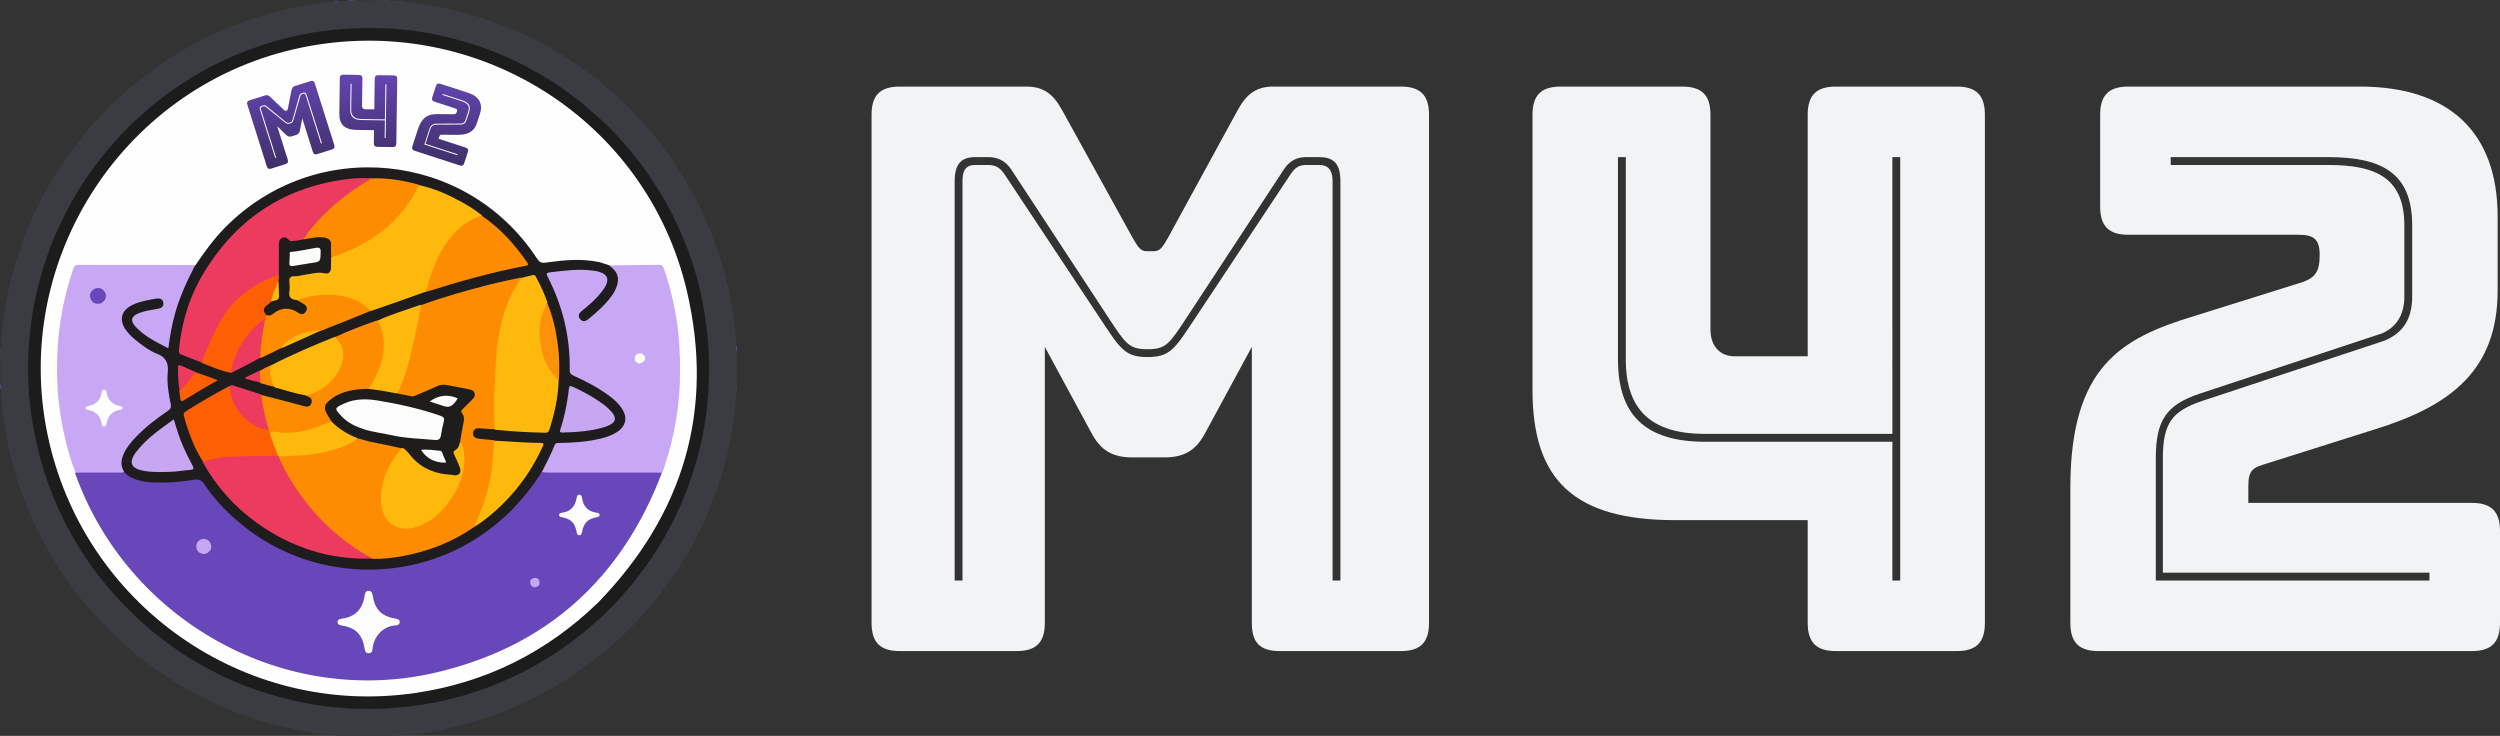 <?xml version="1.0" encoding="UTF-8" standalone="no"?>
<svg
   viewBox="0 0 635.322 187"
   version="1.1"
   id="svg2340"
   sodipodi:docname="logo-text-white.svg"
   width="635.322"
   height="187"
   inkscape:version="1.2.2 (732a01da63, 2022-12-09)"
   xmlns:inkscape="http://www.inkscape.org/namespaces/inkscape"
   xmlns:sodipodi="http://sodipodi.sourceforge.net/DTD/sodipodi-0.dtd"
   xmlns:xlink="http://www.w3.org/1999/xlink"
   xmlns="http://www.w3.org/2000/svg"
   xmlns:svg="http://www.w3.org/2000/svg">
  <rect x="0" y="0" width="635.322" height="187" fill="#333333" stroke="none"/>
  <defs
     id="defs2344">
    <clipPath
       clipPathUnits="userSpaceOnUse"
       id="clipPath863-2">
      <g
         id="g867-4"
         style="stroke-width:1">
        <rect
           style="opacity:1;vector-effect:non-scaling-stroke;fill:none;fill-opacity:1;fill-rule:evenodd;stroke:none;stroke-width:0.265;stroke-linecap:round;-inkscape-stroke:hairline;stop-color:#000000"
           id="rect865-8"
           width="210"
           height="210"
           x="0"
           y="43.5" />
      </g>
    </clipPath>
    <linearGradient
       inkscape:collect="always"
       xlink:href="#linearGradient2158"
       id="linearGradient2460"
       gradientUnits="userSpaceOnUse"
       x1="142.283"
       y1="47.937"
       x2="122.747"
       y2="96.536"
       gradientTransform="rotate(-25.412,166.441,150.342)" />
    <linearGradient
       inkscape:collect="always"
       id="linearGradient2158">
      <stop
         style="stop-color:#6747ba;stop-opacity:1;"
         offset="0"
         id="stop2154" />
      <stop
         style="stop-color:#19191a;stop-opacity:1;"
         offset="1"
         id="stop2156" />
    </linearGradient>
    <linearGradient
       inkscape:collect="always"
       xlink:href="#linearGradient2158"
       id="linearGradient2462"
       gradientUnits="userSpaceOnUse"
       x1="142.283"
       y1="47.937"
       x2="122.747"
       y2="96.536"
       gradientTransform="rotate(-21.494,174.674,170.776)" />
    <linearGradient
       inkscape:collect="always"
       xlink:href="#linearGradient2158"
       id="linearGradient2464"
       gradientUnits="userSpaceOnUse"
       x1="142.283"
       y1="47.937"
       x2="122.747"
       y2="96.536"
       gradientTransform="rotate(-16.746,189.166,192.554)" />
  </defs>
  <sodipodi:namedview
     id="namedview2342"
     pagecolor="#ffffff"
     bordercolor="#cccccc"
     borderopacity="1"
     inkscape:showpageshadow="0"
     inkscape:pageopacity="1"
     inkscape:pagecheckerboard="0"
     inkscape:deskcolor="#d1d1d1"
     showgrid="false"
     inkscape:zoom="0.89239145"
     inkscape:cx="366.43112"
     inkscape:cy="242.04625"
     inkscape:window-width="1920"
     inkscape:window-height="1017"
     inkscape:window-x="-8"
     inkscape:window-y="-8"
     inkscape:window-maximized="1"
     inkscape:current-layer="svg2340" />
  <g
     id="g1741"
     transform="matrix(0.927,0,0,0.927,170.518,98.091)"
     style="stroke-width:4.076">
    <g
       id="g640"
       transform="matrix(0.265,0,0,0.265,-183.883,-105.779)"
       style="stroke-width:4.076">
      <g
         id="g581"
         transform="translate(-419.932,-218.988)"
         style="stroke-width:4.076">
        <path
           fill="#3a3c42"
           opacity="1"
           stroke="none"
           d="m 420.383,612.929 c -0.175,-8.424 -0.249,-16.463 -0.213,-24.995 0.626,-3.389 0.16,-6.315 0.511,-9.595 1.848,-39.031 10.041,-76.433 23.497,-112.551 9.092,-24.403 20.716,-47.704 34.962,-69.68 11.202,-17.28 23.544,-33.562 37.09,-49.065 8.662,-9.913 17.914,-19.243 27.5,-28.118 12.143,-11.243 25.132,-21.587 38.778,-31.108 32.057,-22.367 66.527,-39.736 103.812,-51.463 19.651,-6.18 39.672,-10.75 60.124,-13.419 5.868,-0.766 11.672,-2.006 18.069,-2.062 2.339,-0.699 4.298,-0.206 6.57,-0.48 2.555,-0.215 4.758,-0.336 7.429,-0.516 3.669,-0.757 6.916,-0.172 10.529,-0.486 9.374,-0.188 18.355,-0.282 27.824,-0.318 2.1,0.821 3.824,0.226 5.816,0.606 2.551,0.225 4.765,0.315 7.445,0.515 2.374,0.55 4.317,0.163 6.573,0.486 34.052,3.116 66.674,10.745 98.337,22.724 13.917,5.265 27.534,11.121 40.776,17.894 20.55,10.511 39.71,23.153 58.155,36.996 17.956,13.475 33.923,29.135 49.135,45.447 17.609,18.883 32.837,39.736 45.937,62.068 14.147,24.117 25.814,49.369 34.433,75.969 6.643,20.502 11.591,41.423 14.591,62.799 1.421,10.126 3.039,20.216 3.061,30.935 0.726,2.696 0.186,4.995 0.51,7.619 0.182,11.043 0.251,21.723 0.217,32.895 -0.663,2.739 -0.179,5.031 -0.533,7.647 -2.225,46.309 -13.646,90.007 -32.118,131.968 -12.607,28.638 -28.914,55.099 -48.084,79.769 -10.07,12.96 -20.987,25.284 -32.821,36.635 -26.969,25.867 -56.611,48.082 -89.891,65.46 -32.114,16.77 -65.766,28.999 -101.191,36.166 -16.653,3.369 -33.553,5.285 -50.569,6.59 -14.631,1.122 -29.236,1.004 -43.778,0.619 -11.928,-0.316 -23.93,-1.768 -35.847,-3.564 -18.804,-2.833 -37.292,-6.77 -55.522,-12.162 -26.793,-7.925 -52.219,-18.938 -76.617,-32.511 -14.752,-8.208 -28.785,-17.464 -42.344,-27.469 -16.726,-12.343 -31.769,-26.556 -46.339,-41.352 -22.54,-22.889 -41.33,-48.53 -57.153,-76.395 -13.098,-23.066 -23.749,-47.23 -31.707,-72.551 -5.52,-17.565 -9.664,-35.445 -12.431,-53.664 -1.929,-12.702 -3.64,-25.408 -4.032,-38.722 -0.747,-3.34 -0.175,-6.274 -0.493,-9.562 z"
           id="path187"
           style="stroke-width:16.612" />
        <path
           fill="#6747ba"
           opacity="1"
           stroke="none"
           d="m 789.032,219.283 c -2.785,0.221 -5.973,0.428 -9.607,0.584 2.684,-1.761 5.995,-0.282 9.607,-0.584 z"
           id="path189"
           style="stroke-width:16.612" />
        <path
           fill="#6747ba"
           opacity="1"
           stroke="none"
           d="m 420.265,612.943 c 0.233,2.474 0.449,5.346 0.608,8.656 -1.915,-2.352 -0.257,-5.371 -0.608,-8.656 z"
           id="path191"
           style="stroke-width:16.612" />
        <path
           fill="#6747ba"
           opacity="1"
           stroke="none"
           d="m 420.486,578.204 c 0.241,2.712 0.152,5.664 -0.072,8.926 -0.176,-2.688 -0.217,-5.687 0.072,-8.926 z"
           id="path193"
           style="stroke-width:16.612" />
        <path
           fill="#6747ba"
           opacity="1"
           stroke="none"
           d="m 1181.767,583.109 c -0.932,-1.779 -0.519,-4.077 -0.638,-6.728 1.846,1.698 0.335,4.102 0.638,6.728 z"
           id="path195"
           style="stroke-width:16.612" />
        <path
           fill="#6747ba"
           opacity="1"
           stroke="none"
           d="m 1181.504,623.802 c -0.236,-2.078 -0.151,-4.382 0.09,-6.985 0.181,2.054 0.206,4.406 -0.09,6.985 z"
           id="path197"
           style="stroke-width:16.612" />
        <path
           fill="#6747ba"
           opacity="1"
           stroke="none"
           d="m 771.065,220.276 c -1.529,0.232 -3.427,0.441 -5.717,0.595 1.378,-1.715 3.441,-0.364 5.717,-0.595 z"
           id="path199"
           style="stroke-width:16.612" />
        <path
           fill="#6747ba"
           opacity="1"
           stroke="none"
           d="m 836.822,220.499 c -1.735,0.227 -3.686,0.139 -5.933,-0.071 1.708,-0.163 3.713,-0.203 5.933,0.071 z"
           id="path201"
           style="stroke-width:16.612" />
        <path
           fill="#6747ba"
           opacity="1"
           stroke="none"
           d="m 822.808,219.505 c -1.506,0.236 -3.223,0.164 -5.197,-0.14 1.491,-0.211 3.239,-0.19 5.197,0.14 z"
           id="path203"
           style="stroke-width:16.612" />
        <path
           fill="#1c1c1d"
           opacity="1"
           stroke="none"
           d="m 1055.182,355.851 c 7.855,9.046 15.811,17.526 22.944,26.737 17.079,22.055 31.749,45.518 43.304,70.971 9.25,20.375 16.7,41.325 21.873,63.068 4.421,18.581 7.432,37.365 8.9,56.471 1.216,15.828 1.333,31.66 0.536,47.398 -1.353,26.742 -6.051,53.044 -13.651,78.805 -12.531,42.471 -32.35,81.19 -59.424,116.178 -25.896,33.466 -56.926,61.234 -92.821,83.704 -30.886,19.334 -64.004,33.315 -99.213,42.301 -19.952,5.092 -40.259,8.18 -60.863,9.723 -14.663,1.098 -29.316,1.23 -43.9,0.569 -25.918,-1.175 -51.449,-5.445 -76.48,-12.504 -21.525,-6.07 -42.426,-13.814 -62.368,-23.896 -26.362,-13.328 -50.897,-29.448 -73.197,-48.958 -32.746,-28.649 -59.719,-61.798 -80.286,-100.219 -19.111,-35.702 -31.377,-73.54 -37.717,-113.497 -3.747,-23.619 -4.848,-47.365 -3.586,-71.088 2.206,-41.462 11.401,-81.462 27.776,-119.773 12.774,-29.885 29.232,-57.544 49.688,-82.704 27.296,-33.573 59.49,-61.585 96.958,-83.477 34.099,-19.924 70.6,-33.449 109.195,-41.254 14.115,-2.854 28.446,-4.585 42.892,-5.631 14.829,-1.074 29.655,-1.253 44.401,-0.538 27.429,1.33 54.393,6.166 80.776,13.921 20.646,6.068 40.614,13.93 59.742,23.772 25.382,13.059 49.06,28.694 70.504,47.636 8.103,7.158 16.276,14.227 24.017,22.287 z"
           id="path205"
           style="stroke-width:16.612" />
        <path
           fill="#fefefe"
           opacity="1"
           stroke="none"
           d="M 1038.312,842.313 C 985.059,893.788 922.126,925.083 849.207,935.74 671.965,961.642 505.015,843.965 468.772,667.857 431.141,485 550.041,304.769 732.669,267.838 c 179.653,-36.329 355.95,74.08 397.607,252.116 28.817,123.159 -3.444,231.166 -91.964,322.359 z"
           id="path207"
           style="stroke-width:16.612" />
        <path
           fill="#6747ba"
           opacity="1"
           stroke="none"
           d="M 1104.508,707.768 C 1062.9,817.333 985.455,887.436 871.618,914.354 714.084,951.604 551.549,861.321 497.327,708.206 c 1.288,-1.839 3.088,-2.138 4.922,-2.138 14.517,-0.002 29.036,-0.325 43.988,0.189 2.252,-0.226 3.67,0.654 4.991,1.701 7.847,6.22 17.147,7.922 26.749,8.307 13.678,0.548 27.331,-0.073 40.822,-2.505 6.13,-1.105 10.289,0.659 14.043,5.836 35.412,48.836 83.105,77.963 142.928,85.232 59.918,7.28 113.464,-9.072 159.808,-48.146 15.418,-13 28.216,-28.255 39.319,-45.014 1.436,-2.168 2.471,-4.845 5.976,-5.372 2.253,-0.276 4.076,-0.31 5.906,-0.31 36.396,0.012 72.793,-0.004 109.189,0.025 2.792,0.002 5.694,-0.407 8.54,1.757 z"
           id="path209"
           style="stroke-width:16.612" />
        <path
           fill="#1e1c1d"
           opacity="1"
           stroke="none"
           d="m 980.268,706.903 c -17.687,27.918 -39.776,51.051 -67.466,68.776 -77.38,49.534 -180.028,41.695 -248.763,-18.992 -12.547,-11.078 -23.943,-23.193 -33.154,-37.15 -2.95,-4.471 -6.146,-5.147 -10.778,-4.349 -13.982,2.409 -28.084,3.313 -42.266,2.752 -6.009,-0.238 -11.94,-1.123 -17.631,-3.108 -4.428,-1.544 -8.637,-3.555 -11.824,-7.675 -5.416,-2.943 -5.19,-7.724 -4.422,-12.339 1.48,-8.896 6.674,-15.833 12.639,-22.257 10.13,-10.909 21.375,-20.532 33.791,-28.729 3.386,-2.235 4.537,-4.739 3.827,-8.752 -2.148,-12.151 -3.375,-24.414 -2.836,-36.772 0.19,-4.353 -1.343,-7.085 -5.292,-9.131 -10.509,-5.444 -20.631,-11.537 -29.673,-19.285 -4.502,-3.857 -8.169,-8.333 -10.571,-13.737 -3.352,-7.542 -1.328,-15.786 5.407,-20.468 9.613,-6.682 20.908,-8.364 32.175,-9.668 3.296,-0.381 5.597,1.971 6.47,5.2 0.859,3.178 -0.636,5.508 -3.229,7.187 -2.296,1.487 -4.979,1.799 -7.602,2.276 -5.239,0.952 -10.573,1.622 -15.421,4.002 -5.399,2.651 -6.174,6.214 -2.232,10.714 7.74,8.836 17.861,14.332 28.16,19.478 3.587,1.793 3.327,-1.54 3.565,-3.423 1.446,-11.441 4.253,-22.568 7.441,-33.62 4.133,-14.334 10.76,-27.582 17.599,-40.742 0.789,-1.519 1.913,-2.707 3.674,-3.827 9.327,-13.832 18.883,-26.991 30.357,-38.696 93.203,-95.084 250.132,-79.74 322.988,31.721 2.43,3.718 4.531,4.849 9.089,4.209 18.152,-2.547 36.404,-4.439 54.643,-0.62 3.391,0.71 6.644,2.076 10.314,3.197 9.886,3.245 13.736,12.296 10.046,22.61 -3.245,9.068 -9.591,15.941 -16.182,22.534 -3.985,3.986 -8.152,7.858 -12.733,11.219 -4.994,3.664 -9.228,3.76 -11.907,0.199 -2.547,-3.386 -1.627,-7.524 2.904,-11.216 7.25,-5.907 14.197,-12.091 19.87,-19.581 1.511,-1.995 2.938,-4.049 3.838,-6.408 1.825,-4.785 0.712,-7.647 -4.003,-9.634 -5.128,-2.161 -10.577,-2.876 -16.101,-3.089 -10.859,-0.419 -21.605,0.905 -32.347,2.175 -4.765,0.563 -5.066,1.21 -2.936,5.791 9.319,20.048 16.24,40.812 19.288,62.795 1.284,9.26 2.122,18.537 1.654,27.872 -0.225,4.477 1.556,6.791 5.641,8.714 15.526,7.311 30.934,14.919 43.143,27.483 1.98,2.037 3.805,4.187 5.289,6.619 6.291,10.304 3.904,20.267 -6.492,26.465 -5.914,3.526 -12.367,5.771 -19.094,7.169 -12.256,2.548 -24.636,4.172 -37.171,3.832 -4.534,-0.123 -7.125,1.617 -8.7,5.75 -2.436,6.391 -5.635,12.431 -9.156,18.294 -0.936,1.559 -1.668,3.293 -3.832,4.236 z"
           id="path211"
           style="stroke-width:16.612" />
        <path
           fill="#c8a7f4"
           opacity="1"
           stroke="none"
           d="m 980.232,707.206 c 4.413,-9.176 9.498,-17.98 13.054,-27.51 1.036,-2.776 3.009,-2.573 5.183,-2.608 15.011,-0.243 29.944,-1.2 44.547,-5.049 5.336,-1.406 10.488,-3.289 15.116,-6.355 9.176,-6.078 10.97,-14.841 4.958,-24.139 -3.491,-5.399 -8.245,-9.572 -13.349,-13.361 -11.422,-8.479 -23.998,-14.955 -36.896,-20.799 -2.857,-1.295 -3.858,-2.754 -3.806,-5.91 0.565,-33.955 -7.258,-65.983 -22.709,-96.156 -1.696,-3.312 -1.427,-4.317 2.436,-4.77 15.059,-1.768 30.084,-3.853 45.277,-1.627 15.11,2.213 17.855,8.876 8.609,21.098 -5.873,7.763 -13.137,14.144 -20.706,20.176 -3.132,2.496 -4.94,5.372 -2.047,8.869 2.747,3.321 5.854,2.05 8.74,-0.32 7.865,-6.458 15.499,-13.151 21.855,-21.162 2.595,-3.271 4.885,-6.741 6.5,-10.611 4.15,-9.944 1.98,-17.131 -7.193,-23.545 17.271,-0.374 34.74,-0.431 52.209,-0.555 2.395,-0.017 3.498,1.053 4.275,3.259 6.365,18.08 10.736,36.649 13.656,55.561 2.591,16.781 3.231,33.682 3.278,50.661 0.097,34.562 -5.602,68.095 -16.689,100.77 -0.481,1.417 -0.934,2.843 -1.535,4.627 -2.289,0.239 -4.442,0.012 -6.596,0.011 -37.285,-0.022 -74.571,-0.011 -111.856,-0.029 -1.986,-9.7e-4 -3.972,-0.196 -6.31,-0.525 z"
           id="path213"
           style="stroke-width:16.612" />
        <path
           fill="#c8a8f4"
           opacity="1"
           stroke="none"
           d="m 621.683,492.981 c -8.469,16.42 -16.316,33.248 -21.217,51.344 -3.051,11.262 -5.091,22.706 -6.621,34.853 -12.127,-6.257 -24.103,-12.072 -33.438,-21.859 -6.471,-6.784 -5.165,-11.519 3.643,-14.797 6.122,-2.279 12.575,-3.154 18.965,-4.226 3.638,-0.611 6.194,-2.305 5.638,-6.148 -0.602,-4.157 -3.698,-4.993 -7.539,-4.327 -8.201,1.423 -16.443,2.703 -24.045,6.315 -12.301,5.844 -14.742,15.957 -6.561,26.888 3.525,4.709 7.936,8.513 12.597,12.044 5.718,4.332 11.526,8.863 18.158,11.341 9.687,3.62 13.002,9.408 11.986,19.752 -1.071,10.905 0.889,21.945 3.05,32.718 0.752,3.751 -0.492,5.298 -3.225,7.163 -12.123,8.272 -23.73,17.202 -33.814,27.952 -4.69,4.999 -8.957,10.318 -11.738,16.655 -2.594,5.912 -3.367,11.832 0.46,17.991 -1.527,1.526 -3.42,1.08 -5.214,1.085 -14.826,0.043 -29.653,0.038 -45.002,0.061 -8.747,-22.754 -13.896,-46.202 -16.929,-70.217 -2.39,-18.922 -2.558,-37.896 -1.618,-56.81 1.433,-28.839 7.152,-56.988 16.427,-84.39 1.051,-3.105 2.889,-3.513 5.625,-3.509 39.978,0.059 79.956,0.06 120.413,0.121 z"
           id="path215"
           style="stroke-width:16.612" />
        <path
           fill="#fcfcfc"
           opacity="1"
           stroke="none"
           d="m 809.711,876.867 c -2.815,4.281 -4.284,8.657 -4.613,13.39 -0.174,2.508 -1.318,4.283 -3.854,4.37 -2.833,0.097 -3.872,-1.831 -4.279,-4.49 -2.281,-14.91 -9.268,-21.947 -23.987,-24.272 -2.155,-0.34 -4.056,-0.986 -4.06,-3.498 -0.003,-2.507 1.815,-3.129 4.037,-3.444 14.398,-2.042 21.749,-9.49 24.014,-24.327 0.4,-2.622 1.349,-4.58 4.26,-4.494 2.631,0.077 3.481,1.938 3.884,4.344 2.579,15.375 9.099,21.909 24.407,24.496 2.045,0.346 3.64,1.084 3.663,3.292 0.029,2.835 -2.073,3.498 -4.415,3.629 -8.056,0.452 -14.145,4.349 -19.057,11.004 z"
           id="path217"
           style="stroke-width:16.612" />
        <path
           fill="#fcfcfc"
           opacity="1"
           stroke="none"
           d="m 1016.165,734.292 c 0.291,-2.135 0.813,-3.818 2.975,-3.697 2.117,0.119 2.429,1.879 2.699,3.597 1.343,8.554 6.088,13.776 14.842,15.011 1.523,0.215 3.237,0.402 3.269,2.339 0.033,1.945 -1.636,2.098 -3.178,2.399 -9.06,1.767 -13.095,5.815 -14.911,14.952 -0.376,1.889 -0.7,3.885 -3.104,3.715 -2.032,-0.144 -2.276,-2.021 -2.612,-3.717 -1.809,-9.119 -5.84,-13.166 -14.911,-14.947 -1.548,-0.304 -3.219,-0.487 -3.177,-2.409 0.042,-1.908 1.757,-2.126 3.287,-2.335 8.534,-1.167 13.237,-6.244 14.822,-14.908 z"
           id="path219"
           style="stroke-width:16.612" />
        <path
           fill="#c7a6f2"
           opacity="1"
           stroke="none"
           d="m 628.578,776.469 c 4.207,-0.454 7.268,0.832 8.87,4.475 1.202,2.733 1.104,5.555 -0.88,7.963 -2.049,2.485 -4.757,3.725 -7.951,2.794 -3.242,-0.945 -5.466,-2.995 -5.777,-6.649 -0.359,-4.215 1.458,-6.99 5.738,-8.582 z"
           id="path221"
           style="stroke-width:16.612" />
        <path
           fill="#c7a6f2"
           opacity="1"
           stroke="none"
           d="m 968.759,823.974 c -1.533,-4.1 -0.042,-6.583 3.673,-7.291 2.777,-0.529 4.818,1.177 5.363,3.942 0.561,2.846 -0.94,4.758 -3.646,5.601 -2.162,0.673 -3.826,-0.306 -5.39,-2.252 z"
           id="path223"
           style="stroke-width:16.612" />
        <path
           fill="#fe8c00"
           opacity="1"
           stroke="none"
           d="m 931.306,662.836 c -5.105,-0.074 -9.897,-0.399 -14.677,-0.846 -3.678,-0.344 -6.983,0.268 -7.486,4.525 -0.545,4.617 2.849,5.857 6.637,6.247 4.784,0.492 9.574,0.919 14.798,1.482 1.773,1.163 1.919,2.652 1.846,4.176 -1.293,26.807 -5.474,52.978 -16.97,77.56 -1.289,2.757 -2.919,5.213 -5.209,7.762 -0.2,0.369 -0.225,0.287 -0.183,0.277 -0.132,0.128 -0.306,0.266 -0.741,0.61 -22.147,15.167 -46.342,24.445 -72.289,29.342 -10.309,1.946 -20.707,3.203 -31.698,3.043 -12.84,-3.905 -22.564,-12.14 -32.509,-19.834 -27.474,-21.257 -48.157,-48.073 -63.478,-79.125 -1.128,-2.287 -3.057,-4.558 -1.129,-7.678 6.972,-1.683 13.776,-1.715 20.525,-2.108 21.298,-1.239 41.711,-5.541 60.695,-16.711 3.972,-0.465 7.178,1.141 10.547,1.875 9.378,2.043 18.84,3.642 28.248,5.519 2.42,0.483 4.939,0.776 7,3.053 0.79,3.076 -1.236,4.613 -2.614,6.417 -7.681,10.051 -13.582,20.987 -16.062,33.49 -1.534,7.733 -1.652,15.618 0.061,23.316 2.978,13.379 14.754,20.899 28.158,18.402 13.048,-2.43 23.301,-9.629 31.913,-19.262 13.625,-15.239 22.349,-32.566 21.658,-53.657 -0.161,-4.897 -1.29,-9.528 -3.327,-14.372 -0.955,-6.292 0.994,-11.883 2.038,-17.567 0.731,-3.981 1.338,-7.812 -0.507,-11.69 -1.322,-2.779 -0.104,-5.142 1.808,-7.248 2.793,-3.076 6.048,-5.723 8.603,-9.006 2.866,-3.682 2.229,-6.265 -2.268,-7.391 -8.211,-2.056 -16.543,-3.665 -24.967,-4.625 -3.38,-0.385 -6.581,0.647 -9.638,2.071 -4.972,2.316 -10.201,4.108 -15.035,6.659 -8.244,4.351 -16.048,2.447 -24.184,-1.11 -1.094,-1.974 -0.579,-3.585 0.102,-5.105 10.511,-23.441 14.584,-48.663 20.4,-73.407 1.057,-4.495 1.379,-9.249 4.355,-13.553 23.435,-8.608 47.117,-15.189 70.942,-21.251 10.459,-2.662 21.055,-4.788 31.998,-7.116 1.694,2.22 0.315,3.908 -0.771,5.503 -14.001,20.56 -19.319,43.972 -21.966,68.127 -2.717,24.793 -3.141,49.717 -3.093,74.645 0.005,2.792 0.415,5.687 -1.531,8.561 z"
           id="path225"
           style="stroke-width:16.612" />
        <path
           fill="#feb90c"
           opacity="1"
           stroke="none"
           d="m 852.745,410.255 c 16.116,3.361 30.709,9.968 44.819,17.741 7.119,3.922 13.966,8.29 20.611,13.537 -0.209,1.518 -1.22,2.132 -2.301,2.56 -22.669,8.976 -35.32,27.128 -44.626,48.442 -3.133,7.176 -5.358,14.649 -7.926,22.012 -0.71,2.035 -1.254,4.146 -3.072,6.028 -18.601,6.692 -36.942,13.123 -55.651,19.593 -2.956,0.735 -4.816,-0.674 -6.672,-2.122 -10.901,-8.505 -23.266,-12.14 -37.086,-12.431 -11.499,-0.242 -22.452,1.926 -33.825,4.856 -8.093,-0.814 -9.712,-2.486 -9.867,-9.903 -0.077,-3.661 -0.086,-7.324 0.07,-10.987 0.157,-3.675 1.817,-6.025 5.641,-6.361 10.912,-0.958 21.476,-4.898 32.637,-3.764 2.965,0.301 4.183,-1.546 4.46,-4.205 0.293,-2.811 -0.026,-5.668 0.727,-8.845 1.201,-2.851 3.635,-3.299 5.779,-4.091 19.345,-7.15 37.477,-16.346 53.104,-30.129 12.142,-10.71 21.711,-23.359 29.739,-37.293 0.906,-1.573 1.508,-3.365 3.437,-4.639 z"
           id="path227"
           style="stroke-width:16.612" />
        <path
           fill="#ec3b5e"
           opacity="1"
           stroke="none"
           d="m 628.048,593.736 c -7.097,-2.578 -13.83,-5.435 -20.659,-8.042 -2.977,-1.136 -2.76,-3.245 -2.524,-5.651 2.813,-28.622 11.229,-55.53 26.253,-80.012 34.638,-56.447 84.904,-88.773 150.917,-96.262 7.314,-0.83 14.625,-0.894 22.412,-0.752 0.52,2.912 -2.001,3.363 -3.715,4.375 -17.75,10.481 -33.868,23.044 -48.228,37.823 -6.734,6.93 -12.692,14.554 -19.187,22.207 -5.717,2.602 -11.079,3.247 -16.624,0.416 -4.312,-2.201 -6.423,-0.889 -6.717,4.201 -0.431,7.475 -0.094,14.969 -0.169,22.454 -0.023,2.326 0.096,4.662 -0.508,7.34 -1.478,3.534 -4.621,4.137 -7.33,5.258 -14.945,6.185 -28.5,14.495 -39.605,26.372 -10.147,10.851 -16.701,23.956 -22.815,37.329 -3.514,7.686 -6.123,15.833 -11.503,22.945 z"
           id="path229"
           style="stroke-width:16.612" />
        <path
           fill="#feb90c"
           opacity="1"
           stroke="none"
           d="m 931.359,663.319 c -0.361,-5.665 -0.163,-11.156 -0.377,-16.632 -0.584,-14.951 0.577,-29.871 1.223,-44.766 1.071,-24.69 4.154,-49.169 13.747,-72.332 3.385,-8.172 7.982,-15.625 13.057,-23.204 3.95,-1.2 7.86,-1.949 11.704,-2.951 2.645,-0.689 3.114,1.32 3.929,2.834 4.334,8.058 8.226,16.321 11.281,25.328 -0.479,2.632 -0.962,4.873 -1.737,7.089 -8.465,24.203 -5.249,46.779 9.704,67.634 1.359,1.895 2.815,3.706 3.716,6.315 -0.608,17.74 -4.338,34.525 -9.699,51.004 -0.768,2.361 -2.184,2.896 -4.468,2.851 -17.275,-0.34 -34.512,-1.285 -52.077,-3.17 z"
           id="path231"
           style="stroke-width:16.612" />
        <path
           fill="#ec3b5e"
           opacity="1"
           stroke="none"
           d="m 707.637,690.633 c 8.667,20.315 20.413,38.176 34.261,54.667 17.611,20.971 38.646,37.835 62.758,51.403 -43.812,1.464 -83.528,-11.364 -119.172,-36.878 -23.071,-16.514 -41.65,-37.228 -55.748,-62.314 0.269,-3.337 2.815,-3.677 4.962,-4.357 7.014,-2.222 14.296,-3.196 21.577,-3.603 16.421,-0.918 32.864,-0.846 49.751,0.103 0.733,0.311 1.013,0.466 1.611,0.98 z"
           id="path233"
           style="stroke-width:16.612" />
        <path
           fill="#fe8c00"
           opacity="1"
           stroke="none"
           d="m 766.717,567.392 c 13.803,-6.561 27.862,-11.661 42.253,-16.8 3.922,-0.232 4.686,2.604 5.68,4.996 5.634,13.558 4.781,27.263 0.406,40.878 -2.849,8.864 -6.603,17.359 -13.09,24.795 -4.883,2.012 -9.764,1.795 -14.503,2.418 -8.901,1.169 -17.135,3.953 -24.309,9.416 -6.017,4.581 -6.499,7.316 -3.238,14.08 1.206,2.501 3.395,4.582 3.22,7.982 -11.637,7.126 -24.132,10.703 -37.218,12.519 -8.787,1.219 -17.504,0.694 -26.618,-0.884 -1.274,-0.343 -1.909,-0.893 -2.581,-2.014 -4.397,-11.115 -6.13,-22.411 -7.749,-33.73 -0.165,-1.156 -0.074,-2.32 0.872,-3.655 14.202,3.473 28.099,7.236 41.997,11 0.639,0.173 1.274,0.365 1.913,0.539 3.508,0.959 6.932,0.993 8.131,-3.174 1.261,-4.381 -1.546,-6.361 -5.708,-7.449 0.513,-2.774 2.952,-2.798 4.886,-3.56 15.341,-6.036 26.649,-15.924 31.166,-32.388 1.978,-7.21 0.716,-13.772 -3.619,-19.808 -1.046,-1.456 -2.481,-2.765 -1.891,-5.161 z"
           id="path235"
           style="stroke-width:16.612" />
        <path
           fill="#fe8c00"
           opacity="1"
           stroke="none"
           d="m 733.261,466.771 c 12.314,-18.406 28.09,-33.48 45.697,-46.734 8.104,-6.1 16.642,-11.536 25.732,-16.69 16.381,-0.519 32.15,2.114 48.034,6.491 -3.691,10.585 -10.206,19.422 -17.104,27.956 -19.049,23.565 -44.244,37.786 -72.893,47.234 -3.518,-2.251 -2.448,-5.661 -2.528,-8.648 -0.24,-8.922 -1.915,-10.622 -10.887,-10.437 -3.496,0.072 -6.885,0.941 -10.33,1.394 -1.813,0.238 -3.624,0.482 -5.719,-0.566 z"
           id="path237"
           style="stroke-width:16.612" />
        <path
           fill="#fe5f04"
           opacity="1"
           stroke="none"
           d="m 697.527,663.694 c 0.481,0.769 0.643,1.354 0.996,2.176 1.605,0.748 2.125,2.029 2.49,3.259 2.082,7.024 6.28,13.377 6.428,21.26 -15.339,0.424 -30.454,0.233 -45.546,0.729 -10.746,0.353 -21.478,1.539 -31.952,5.8 -9.464,-14.734 -15.483,-30.992 -20.027,-47.876 -0.847,-3.146 1.12,-4.074 3.087,-5.327 14.137,-9.009 28.653,-17.365 43.744,-25.377 2.431,0.979 2.565,3.054 2.914,4.991 3.467,19.263 15.058,31.466 33.086,38.054 1.565,0.572 3.068,1.22 4.78,2.312 z"
           id="path239"
           style="stroke-width:16.612" />
        <path
           fill="#fe8c00"
           opacity="1"
           stroke="none"
           d="m 860.364,520.832 c 6.002,-23.213 14.178,-45.575 31.583,-63.146 7.193,-7.261 15.785,-12.607 26.029,-15.787 19.163,13.056 34.25,29.726 47.122,48.538 2.19,3.201 -0.31,3.128 -2.25,3.498 -34.653,6.626 -68.535,16.174 -102.484,26.897 z"
           id="path241"
           style="stroke-width:16.612" />
        <path
           fill="#fe8c00"
           opacity="1"
           stroke="none"
           d="m 726.853,529.471 c 16.649,-6.064 33.582,-7.55 50.802,-3.488 8.678,2.047 16.38,6.123 23.016,12.149 0.835,0.758 1.899,1.266 3.208,1.983 -17.066,7.055 -34.484,14.017 -52.266,21.002 -3.528,1.009 -6.81,1.446 -10.058,1.993 -9.896,1.667 -18.416,6.183 -26.216,12.295 -1.557,1.22 -3.148,2.419 -5.096,3.68 -6.957,3.581 -13.734,6.824 -20.873,10.149 -2.541,-1.83 -2.313,-4.433 -2.081,-6.859 1.057,-11.053 2.435,-22.064 5.287,-33.271 0.235,-1.554 0.701,-2.566 1.516,-3.85 4.84,-2.147 9.141,-4.614 13.614,-6.721 6.164,-2.903 12.267,-2.094 18.239,0.747 1.198,0.57 2.295,1.332 3.518,1.858 1.911,0.823 3.643,0.589 4.851,-1.16 1.28,-1.854 0.41,-3.452 -0.952,-4.879 -1.944,-2.036 -5,-2.695 -6.509,-5.628 z"
           id="path243"
           style="stroke-width:16.612" />
        <path
           fill="#fe5f04"
           opacity="1"
           stroke="none"
           d="m 695.152,544.597 c -0.216,1.149 -0.297,1.981 -0.525,3.091 -7.995,8.83 -16.825,16.5 -22.959,26.578 -4.793,7.875 -8.923,15.989 -10.982,25.026 -0.417,1.831 -1.092,3.475 -2.431,5.251 -10.452,-2.201 -20.083,-6.44 -30.208,-10.414 8.677,-20.513 16.061,-41.73 30.686,-58.982 13.001,-15.336 29.966,-24.967 48.968,-31.956 1.823,1.114 1.794,2.796 1.654,4.893 -2.69,7.513 -5.496,14.564 -8.06,22.089 -0.672,1.939 -1.647,3.298 -2.969,4.286 -3.435,2.565 -4.829,5.679 -3.174,10.138 z"
           id="path245"
           style="stroke-width:16.612" />
        <path
           fill="#feb90c"
           opacity="1"
           stroke="none"
           d="m 766.558,567.091 c 2.287,4.341 6.279,7.366 7.449,12.346 2.138,9.1 -0.333,17.183 -4.851,24.703 -7.45,12.403 -18.63,19.998 -32.92,23.775 -10.995,-1.849 -21.288,-5.228 -32.027,-8.261 -6.778,-5.754 -8.755,-15.478 -4.561,-22.614 21.843,-11.335 44.153,-20.735 66.909,-29.949 z"
           id="path247"
           style="stroke-width:16.612" />
        <path
           fill="#fdb90c"
           opacity="1"
           stroke="none"
           d="m 910.381,764.031 c 2.884,-7.743 6.372,-15.469 9.269,-23.411 5.083,-13.934 8.126,-28.359 9.368,-43.156 0.624,-7.431 1.325,-14.855 1.993,-22.697 15.943,0.655 31.859,2.258 47.853,2.241 4.365,-0.005 3.068,1.992 2.042,4.244 -10.122,22.207 -23.825,41.923 -41.186,59.076 -8.906,8.8 -18.501,16.772 -29.339,23.703 z"
           id="path249"
           style="stroke-width:16.612" />
        <path
           fill="#feb90c"
           opacity="1"
           stroke="none"
           d="m 801.216,621.426 c 6.16,-10.492 11.591,-20.96 14.173,-32.842 2.663,-12.253 1.566,-23.934 -3.513,-35.305 -0.381,-0.853 -1.198,-1.51 -2.178,-2.453 13.447,-6.419 27.992,-10.631 42.22,-15.712 1.095,-0.391 2.215,-0.71 3.702,-1.057 -2.287,12.321 -4.957,24.636 -7.616,36.954 -4.003,18.549 -8.682,36.885 -16.971,54.463 -1.281,1.913 -2.987,1.737 -4.606,1.477 -7.326,-1.177 -14.527,-3.103 -21.975,-3.562 -1.157,-0.071 -2.187,-0.712 -3.236,-1.964 z"
           id="path251"
           style="stroke-width:16.612" />
        <path
           fill="#c7a6f2"
           opacity="1"
           stroke="none"
           d="m 600.57,706.706 c -10.95,0.502 -21.437,1.121 -31.87,-0.717 -13.699,-2.412 -16.414,-8.84 -7.948,-19.856 10.493,-13.651 24.549,-23.247 38.728,-33.505 2.998,10.039 5.86,19.549 9.935,28.597 2.935,6.517 6.033,12.982 9.466,19.245 1.871,3.413 0.961,4.224 -2.456,4.497 -5.143,0.412 -10.262,1.114 -15.856,1.737 z"
           id="path253"
           style="stroke-width:16.612" />
        <path
           fill="#c7a6f2"
           opacity="1"
           stroke="none"
           d="m 1007.669,625.613 c 0.78,-8.64 0.778,-8.636 8.067,-5.067 7.628,3.736 15.098,7.752 22.202,12.423 4.042,2.657 7.947,5.495 11.468,8.822 9.671,9.138 8.491,14.819 -4.329,18.841 -14.106,4.425 -28.763,5.224 -43.435,5.7 -2.847,0.092 -2.949,-1.071 -2.217,-3.309 3.943,-12.052 6.502,-24.418 8.243,-37.41 z"
           id="path255"
           style="stroke-width:16.612" />
        <path
           fill="#ec3b5e"
           opacity="1"
           stroke="none"
           d="m 697.705,663.545 c -13.063,-1.332 -22.754,-8.71 -30.811,-18.726 -6.06,-7.534 -8.213,-16.547 -9.759,-26.182 1.344,-1.845 2.848,-1.324 4.498,-0.789 9.265,3.005 18.557,5.925 28.176,9.064 1.793,12.435 4.292,24.466 7.896,36.633 z"
           id="path257"
           style="stroke-width:16.612" />
        <path
           fill="#fd910c"
           opacity="1"
           stroke="none"
           d="m 997.839,612.542 c -9.872,-8.79 -15.364,-20.418 -18.175,-33.304 -3.536,-16.211 -2.162,-31.981 5.967,-47.085 6.315,14.159 9.281,29.275 11.292,44.599 1.539,11.727 1.585,23.527 0.916,35.79 z"
           id="path259"
           style="stroke-width:16.612" />
        <path
           fill="#ec3b5e"
           opacity="1"
           stroke="none"
           d="m 658.393,604.83 c 3.841,-23.743 16.54,-42.145 35.71,-56.789 -2.281,13.276 -4.951,26.626 -5.117,40.794 -10.068,5.647 -20.158,10.814 -30.593,15.995 z"
           id="path261"
           style="stroke-width:16.612" />
        <path
           fill="#fe5f04"
           opacity="1"
           stroke="none"
           d="m 621.668,603.717 c 7.654,2.685 14.954,5.344 23.343,8.4 -3.98,2.295 -7.058,4.026 -10.094,5.828 -8.149,4.834 -16.375,9.548 -24.372,14.622 -3.384,2.147 -4.238,1.103 -4.493,-2.264 -0.163,-2.15 -0.56,-4.281 -0.819,-6.821 0.564,-1.989 1.104,-3.637 2.436,-4.71 5.349,-4.311 8.295,-10.782 13.999,-15.054 z"
           id="path263"
           style="stroke-width:16.612" />
        <path
           fill="#ec3b5e"
           opacity="1"
           stroke="none"
           d="m 621.778,603.511 c -4.449,7.167 -9.642,13.674 -16.24,19.392 -1.48,-7.372 -1.561,-14.986 -1.714,-22.607 -0.067,-3.322 0.478,-4.543 4,-2.833 4.46,2.165 9.13,3.898 13.954,6.048 z"
           id="path265"
           style="stroke-width:16.612" />
        <path
           fill="#fe8c00"
           opacity="1"
           stroke="none"
           d="m 699.515,596.747 c -1.289,7.788 -0.299,15.196 4.296,22.359 -4.693,-0.993 -9.478,-2.354 -14.566,-3.927 -3.053,-4.064 -2.617,-8.129 -0.847,-12.677 3.756,-2.167 7.255,-3.922 11.117,-5.756 z"
           id="path267"
           style="stroke-width:16.612" />
        <path
           fill="#fdb90c"
           opacity="1"
           stroke="none"
           d="m 710.431,579.326 c 5.022,-7.705 12.855,-12.18 21.447,-15.348 5.882,-2.169 12.025,-3.618 18.902,-2.865 -13.014,6.058 -26.498,12.087 -40.349,18.214 z"
           id="path269"
           style="stroke-width:16.612" />
        <path
           fill="#ec3b5e"
           opacity="1"
           stroke="none"
           d="m 688.331,602.13 c 0.426,3.946 0.526,7.932 0.619,12.377 -5.091,-0.97 -10.173,-2.4 -15.255,-3.831 -0.12,-0.4 -0.241,-0.8 -0.361,-1.2 4.891,-2.436 9.782,-4.872 14.997,-7.347 z"
           id="path271"
           style="stroke-width:16.612" />
        <path
           fill="#fdb90c"
           opacity="1"
           stroke="none"
           d="m 909.303,764.808 c -0.081,-0.232 0.132,-0.44 0.598,-0.698 0.154,0.255 -0.032,0.511 -0.598,0.698 z"
           id="path273"
           style="stroke-width:16.612" />
        <path
           fill="#fcfcfc"
           opacity="1"
           stroke="none"
           d="m 1081.169,594.995 c -3.415,-0.746 -4.93,-2.867 -4.854,-5.777 0.06,-2.307 1.621,-3.917 3.871,-4.711 2.207,-0.779 3.95,0.215 5.388,1.65 3.224,3.217 1.305,7.375 -4.406,8.838 z"
           id="path275"
           style="stroke-width:16.612" />
        <path
           fill="#fefefe"
           opacity="1"
           stroke="none"
           d="m 545.915,642.287 c -9.015,1.324 -14.659,5.738 -15.983,14.798 -0.241,1.648 -0.89,2.889 -2.778,2.859 -1.766,-0.028 -1.978,-1.336 -2.225,-2.73 -1.433,-8.086 -6.004,-13.066 -14.317,-14.282 -1.227,-0.18 -2.349,-0.644 -2.248,-2.125 0.078,-1.151 1.023,-1.611 2.072,-1.78 8.412,-1.357 13.297,-6.218 14.54,-14.667 0.188,-1.274 0.609,-2.266 2.058,-2.347 1.581,-0.089 2.556,0.759 2.777,2.256 1.25,8.463 6.155,13.263 14.507,14.738 1.625,0.287 2.952,0.969 1.598,3.281 z"
           id="path277"
           style="stroke-width:16.612" />
        <path
           fill="#6747ba"
           opacity="1"
           stroke="none"
           d="m 524.175,532.649 c -4.945,1.118 -8.761,0.113 -10.624,-4.52 -1.609,-4.003 -0.557,-7.542 3.11,-9.991 3.482,-2.326 8.185,-1.603 10.712,1.711 2.625,3.444 2.565,7.057 -0.15,10.465 -0.701,0.88 -1.772,1.465 -3.048,2.335 z"
           id="path279"
           style="stroke-width:16.612" />
        <path
           fill="#1e1d1c"
           opacity="1"
           stroke="none"
           d="m 800.544,621.133 c 10.253,1.04 19.942,2.881 30.021,4.744 5.12,0.931 9.849,1.866 14.55,2.922 1.974,0.443 3.589,-0.392 5.254,-1.105 7.336,-3.144 14.699,-6.232 21.967,-9.528 3.027,-1.373 5.997,-1.695 9.209,-1.067 7.506,1.469 15.031,2.842 22.546,4.268 2.832,0.537 5.689,1.146 6.615,4.44 0.86,3.061 -1.097,4.986 -3.024,6.897 -3.074,3.047 -6.06,6.185 -9.197,9.163 -1.664,1.579 -2.285,2.787 -0.564,4.921 1.957,2.428 2.064,5.411 1.409,8.547 -1.359,6.508 -2.419,13.078 -3.591,20.037 0.934,3.609 0.107,6.421 -2.205,8.658 -2.487,2.405 -2.306,4.84 -0.871,7.664 1.583,3.117 2.992,6.343 4.074,9.664 2.257,6.93 -1.697,11.633 -8.937,10.582 -8.078,-1.173 -16.054,-2.946 -24.075,-4.455 -2.66,-0.501 -5.168,-1.565 -7.147,-3.402 -7.313,-6.789 -14.438,-13.773 -21.247,-21.487 -10.918,-2.51 -21.83,-4.538 -32.695,-6.796 -4.042,-0.84 -7.972,-2.218 -12.306,-3.411 -1.465,0.281 -2.613,0.583 -3.734,0.142 -9.268,-3.646 -17.909,-8.182 -23.618,-17.223 -2.093,-3.567 -4.388,-6.597 -6.024,-10.086 -1.952,-4.163 -1.453,-7.458 1.992,-10.712 10.341,-9.767 23.135,-12.47 36.666,-13.245 1.492,-0.086 2.992,-0.035 4.932,-0.13 z"
           id="path281"
           style="stroke-width:16.612" />
        <path
           fill="#feb90c"
           opacity="1"
           stroke="none"
           d="m 835.154,682.569 c 1.471,-0.577 2.351,0.164 3.199,1.008 1.299,1.293 2.815,2.421 3.893,3.875 10.948,14.762 25.937,21.562 43.941,22.54 0.99,0.054 1.962,0.376 2.95,0.512 5.338,0.735 8.261,-2.87 6.276,-7.981 -1.746,-4.496 -3.711,-8.914 -5.76,-13.281 -0.982,-2.093 -1.244,-3.515 1.162,-4.883 2.963,-1.684 4.066,-4.709 4.734,-8.268 3.539,3.59 4.095,8.409 4.419,13.199 1.267,18.746 -5.64,34.911 -16.463,49.587 -8.443,11.448 -18.928,20.549 -32.768,25.052 -20.386,6.633 -36.19,-5.193 -36.904,-26.593 -0.713,-21.379 8.005,-38.648 21.32,-54.767 z"
           id="path283"
           style="stroke-width:16.612" />
        <path
           fill="#feb90c"
           opacity="1"
           stroke="none"
           d="m 762.582,654.957 c 7.823,7.717 16.691,13.271 27.054,17.208 -7.767,6.984 -17.674,9.95 -27.55,12.752 -11.838,3.358 -23.995,4.724 -36.313,5.261 -5.616,0.245 -11.235,0.828 -17.348,0.812 -0.47,0.002 -0.85,-0.124 -1.033,-0.202 -2.685,-8.12 -6.575,-15.677 -8.597,-24.298 3.618,-2.186 7.438,-0.609 11.013,-0.231 10.976,1.159 21.494,-0.717 31.839,-3.728 6.993,-2.036 13.716,-4.999 20.935,-7.575 z"
           id="path285"
           style="stroke-width:16.612" />
        <path
           fill="#1e1d1c"
           opacity="1"
           stroke="none"
           d="m 707.808,509.367 c 0.295,-2.043 0.356,-3.753 0.325,-5.879 -0.026,-10.508 0.043,-20.598 0.103,-30.689 0.018,-3.017 -0.08,-6.129 3.159,-7.768 3.087,-1.563 5.258,-0.031 7.366,2.214 1.705,1.817 4.089,0.795 6.147,0.665 2.464,-0.156 4.903,-0.712 7.681,-1.24 7.84,-0.99 15.179,-3.43 22.932,-2.013 4.726,0.864 6.964,3.133 6.667,8.054 -0.229,3.789 -0.017,7.606 0.087,11.875 0.013,4.115 -0.021,7.767 -0.148,11.415 -0.133,3.823 -2.325,6.425 -5.97,5.603 -7.841,-1.768 -15.15,0.732 -22.654,1.759 -2.96,0.405 -5.928,1.418 -8.85,1.274 -4.679,-0.231 -6.045,1.64 -5.56,6.033 0.344,3.119 0.459,6.368 -0.018,9.451 -0.886,5.721 1.112,8.737 7.388,8.964 2.938,1.552 5.579,2.945 8.005,4.644 2.654,1.858 3.55,4.521 1.711,7.36 -1.941,2.997 -4.783,3.499 -7.748,1.475 -9.158,-6.253 -17.993,-5.794 -26.53,1.141 -1.861,1.511 -3.834,1.813 -6.47,1.249 -4.073,-4.82 -3.85,-6.768 0.739,-10.63 1.096,-0.923 2.578,-1.452 3.384,-3.162 5.695,-3.112 7.431,-7.734 6.836,-13.672 -0.262,-2.614 1.078,-5.143 1.417,-8.124 z"
           id="path287"
           style="stroke-width:16.612" />
        <path
           fill="#fdb90c"
           opacity="1"
           stroke="none"
           d="m 707.792,509.277 c 0.337,5.166 0.407,10.576 0.516,15.985 0.11,5.482 -5.259,3.767 -8.094,5.799 1.036,-7.657 4.483,-14.49 7.578,-21.784 z"
           id="path289"
           style="stroke-width:16.612" />
        <path
           fill="#fcfcfc"
           opacity="1"
           stroke="none"
           d="m 823.302,668.761 c -9.174,-2.065 -18.157,-2.967 -26.741,-5.734 -8.816,-2.843 -17.141,-6.718 -23.525,-13.577 -7.563,-8.125 -7.6,-8.428 2.667,-13.139 11.252,-5.163 23.291,-5.065 35.309,-3.038 21.826,3.681 43.404,8.349 64.346,15.725 3.474,1.224 4.341,2.626 3.444,6.018 -1.189,4.495 -2.199,9.064 -2.866,13.661 -0.593,4.091 -2.064,5.727 -6.624,5.296 -15.23,-1.44 -30.592,-1.613 -46.01,-5.212 z"
           id="path291"
           style="stroke-width:16.612" />
        <path
           fill="#fcfcfc"
           opacity="1"
           stroke="none"
           d="m 878.831,638.953 c -5.027,-1.609 -9.682,-3.132 -14.671,-4.764 9.481,-6.825 19.093,-7.575 29.09,-3.271 -4.938,8.015 -8.296,9.992 -14.419,8.035 z"
           id="path293"
           style="stroke-width:16.612" />
        <path
           fill="#fcfcfc"
           opacity="1"
           stroke="none"
           d="m 878.762,691.218 c 0.745,2.376 2.28,4.077 2.238,6.268 -10.83,0.098 -19.711,-3.586 -25.776,-13.315 6.651,-0.702 13.301,0.408 19.901,1.06 2.435,0.241 2.275,3.728 3.637,5.986 z"
           id="path295"
           style="stroke-width:16.612" />
        <path
           fill="#fcfcfc"
           opacity="1"
           stroke="none"
           d="m 719.548,479.608 c 9.264,-0.748 17.988,-2.866 26.799,-4.367 3.806,-0.648 5.186,0.209 5.072,4.419 -0.27,9.922 -0.049,9.875 -9.655,11.282 -6.227,0.912 -12.43,1.991 -18.639,3.023 -2.84,0.472 -4.349,-0.189 -4.035,-3.558 0.323,-3.455 0.138,-6.958 0.458,-10.799 z"
           id="path297"
           style="stroke-width:16.612" />
      </g>
    </g>
    <g
       id="g2472"
       clip-path="url(#clipPath863-2)"
       transform="translate(-185.897,-156.58)"
       style="stroke-width:4.076">
      <path
         d="m 81.379,84.373 c 0.624,-0.197 0.671,-0.412 0.982,-1.511 l 1.647,-5.841 c 0.101,-0.404 0.329,-0.59 0.615,-0.68 l 0.442,-0.14 c 0.494,-0.156 0.776,0.013 0.957,0.585 l 4.178,13.242 -0.26,0.082 -4.178,-13.242 C 85.671,76.582 85.512,76.346 85.147,76.461 l -0.39,0.123 c -0.234,0.074 -0.382,0.149 -0.483,0.553 l -1.664,5.789 c -0.329,1.134 -0.395,1.469 -1.149,1.707 -0.754,0.238 -1.001,0.001 -1.921,-0.738 l -4.684,-3.786 c -0.315,-0.273 -0.505,-0.241 -0.739,-0.167 l -0.39,0.123 c -0.364,0.115 -0.334,0.392 -0.244,0.678 l 4.178,13.242 -0.26,0.082 -4.178,-13.242 c -0.181,-0.572 -0.046,-0.872 0.422,-1.02 l 0.442,-0.14 c 0.286,-0.09 0.605,-0.077 0.92,0.196 l 4.701,3.838 c 0.886,0.722 1.047,0.871 1.672,0.674 z m -1.184,11.387 c 0.65,-0.205 0.846,-0.582 0.641,-1.232 l -2.89,-9.158 2.43,2.351 c 0.501,0.5 0.965,0.611 1.642,0.397 l 1.041,-0.328 c 0.676,-0.213 0.993,-0.571 1.116,-1.268 l 0.64,-3.32 2.89,9.158 c 0.205,0.65 0.556,0.854 1.232,0.641 l 4.007,-1.264 c 0.65,-0.205 0.846,-0.582 0.641,-1.232 L 88.264,73.647 C 88.059,72.997 87.682,72.801 87.032,73.006 l -4.215,1.33 c -0.546,0.172 -0.819,0.487 -0.95,1.158 l -0.977,4.971 c -0.084,0.37 -0.121,0.524 -0.329,0.59 l -0.234,0.074 c -0.208,0.066 -0.327,-0.04 -0.608,-0.295 L 76.039,77.333 C 75.546,76.859 75.142,76.758 74.596,76.93 l -4.189,1.322 c -0.65,0.205 -0.846,0.582 -0.641,1.232 l 5.319,16.859 c 0.205,0.65 0.582,0.846 1.232,0.641 z"
         style="font-size:27.281px;line-height:1.25;font-family:Bungee;-inkscape-font-specification:Bungee;letter-spacing:0px;word-spacing:0px;fill:url(#linearGradient2460);stroke-width:1.078"
         id="path2453" />
      <path
         d="m 104.484,86.447 -0.051,3.573 c -0.01,0.682 0.286,0.986 0.968,0.996 l 4.201,0.06 c 0.682,0.01 0.986,-0.286 0.996,-0.968 l 0.251,-17.676 c 0.01,-0.682 -0.286,-0.986 -0.968,-0.996 l -4.201,-0.06 c -0.682,-0.01 -0.986,0.286 -0.996,0.968 l -0.119,8.402 -2.537,-0.036 c -0.518,-0.007 -0.841,-0.367 -0.832,-0.939 l 0.106,-7.474 c 0.01,-0.682 -0.286,-0.986 -0.968,-0.996 l -4.228,-0.06 c -0.682,-0.01 -0.986,0.286 -0.996,0.968 L 94.973,81.783 c -0.044,3.11 1.354,4.548 4.9,4.599 z m 2.916,2.142 0.069,-4.828 -6.519,-0.093 c -2.1,-0.03 -3.014,-0.998 -2.987,-2.907 l 0.1,-7.038 0.273,0.004 -0.1,7.038 c -0.025,1.746 0.836,2.604 2.718,2.631 l 6.519,0.093 0.137,-9.629 0.273,0.004 -0.209,14.73 z"
         style="font-size:27.281px;line-height:1.25;font-family:Bungee;-inkscape-font-specification:Bungee;letter-spacing:0px;word-spacing:0px;fill:url(#linearGradient2462);stroke-width:1.078"
         id="path2455" />
      <path
         d="m 127.983,96.111 c 0.649,0.211 1.027,0.018 1.237,-0.631 l 0.986,-3.036 c 0.211,-0.649 0.018,-1.027 -0.631,-1.237 l -7.395,-2.402 0.177,-0.545 c 0.185,-0.571 0.358,-0.572 0.927,-0.559 l 3.891,0.031 c 2.77,0.039 4.688,-0.657 5.539,-3.278 l 0.792,-2.439 c 0.91,-2.802 -0.209,-4.83 -3.167,-5.791 l -7.654,-2.486 c -0.649,-0.211 -1.027,-0.018 -1.238,0.631 l -0.986,3.036 c -0.211,0.649 -0.018,1.027 0.631,1.237 l 5.63,1.829 c 0.519,0.169 0.65,0.383 0.481,0.902 -0.185,0.571 -0.409,0.728 -1.004,0.706 l -3.831,-0.04 c -2.623,-0.049 -4.613,0.337 -5.919,4.359 l -1.45,4.463 c -0.211,0.649 -0.018,1.027 0.631,1.237 z m -6.265,-11.444 6.694,-0.034 c 0.5,-0.038 0.938,-0.326 1.149,-0.975 l 0.767,-2.361 c 0.514,-1.583 -0.311,-2.31 -1.868,-2.815 l -5.215,-1.694 0.084,-0.259 5.215,1.694 c 1.764,0.573 2.608,1.421 2.043,3.159 l -0.767,2.361 c -0.261,0.804 -0.759,1.101 -1.38,1.158 l -6.694,0.034 c -1.096,0.017 -1.533,0.305 -1.913,1.473 l -1.231,3.788 8.822,2.866 -0.084,0.259 -9.055,-2.942 1.315,-4.048 c 0.413,-1.271 0.936,-1.646 2.118,-1.664 z"
         style="font-size:27.281px;line-height:1.25;font-family:Bungee;-inkscape-font-specification:Bungee;letter-spacing:0px;word-spacing:0px;fill:url(#linearGradient2464);stroke-width:1.078"
         id="path2457" />
    </g>
  </g>
  <g
     aria-label="M42"
     id="text2864"
     style="font-size:199.246px;line-height:1.25;font-family:'Averia Serif Libre';-inkscape-font-specification:'Averia Serif Libre';letter-spacing:0px;word-spacing:0px;fill:#f1f3f5;stroke-width:1">
    <path
       d="m 291.623,88.747 c 4.782,0 5.579,-1.395 10.162,-8.368 l 24.308,-37.06 c 1.594,-2.59 3.586,-3.387 5.778,-3.387 h 3.387 c 3.786,0 5.38,1.793 5.38,6.177 V 147.525 h -1.992 V 46.109 c 0,-2.192 -0.598,-4.184 -3.387,-4.184 h -2.989 c -1.793,0 -2.989,0.199 -4.583,2.789 l -24.308,36.661 c -4.782,7.173 -5.977,9.365 -11.756,9.365 -5.778,0 -6.974,-2.192 -11.756,-9.365 L 255.559,44.714 c -1.594,-2.59 -2.989,-2.789 -4.782,-2.789 h -2.989 c -2.789,0 -3.188,1.992 -3.188,4.184 V 147.525 h -1.992 V 46.109 c 0,-4.383 1.594,-6.177 5.18,-6.177 h 3.387 c 2.192,0 4.383,0.797 5.977,3.387 l 24.308,37.06 c 4.583,6.974 5.38,8.368 10.162,8.368 z m -33.274,76.71 c 4.981,0 7.173,-2.192 7.173,-7.173 V 88.15 l 11.756,21.718 c 2.391,4.583 5.38,6.376 10.56,6.376 h 7.97 c 5.18,0 8.169,-1.793 10.56,-6.376 l 11.756,-21.718 v 70.135 c 0,4.981 1.992,7.173 7.173,7.173 h 30.684 c 4.981,0 7.173,-2.192 7.173,-7.173 V 29.173 c 0,-4.981 -2.192,-7.173 -7.173,-7.173 h -32.278 c -4.184,0 -6.774,1.594 -9.165,5.977 l -17.733,32.477 c -1.395,2.391 -1.992,3.387 -3.586,3.387 h -1.793 c -1.594,0 -2.192,-0.996 -3.586,-3.387 L 269.905,27.977 c -2.391,-4.383 -4.981,-5.977 -9.165,-5.977 h -32.079 c -4.981,0 -7.173,2.192 -7.173,7.173 V 158.284 c 0,4.981 2.192,7.173 7.173,7.173 z"
       style="font-family:Bungee;-inkscape-font-specification:Bungee"
       id="path640" />
    <path
       d="m 459.388,132.183 v 26.101 c 0,4.981 2.192,7.173 7.173,7.173 h 30.684 c 4.981,0 7.173,-2.192 7.173,-7.173 V 29.173 c 0,-4.981 -2.192,-7.173 -7.173,-7.173 h -30.684 c -4.981,0 -7.173,2.192 -7.173,7.173 V 90.541 H 440.858 c -3.786,0 -6.177,-2.59 -6.177,-6.774 V 29.173 c 0,-4.981 -2.192,-7.173 -7.173,-7.173 h -30.883 c -4.981,0 -7.173,2.192 -7.173,7.173 v 69.935 c 0,22.714 10.361,33.075 36.263,33.075 z m 21.519,15.342 v -35.267 h -47.62 c -15.342,0 -22.116,-6.974 -22.116,-20.921 V 39.932 h 1.992 v 51.405 c 0,12.752 6.376,18.928 20.124,18.928 h 47.62 V 39.932 h 1.992 V 147.525 Z"
       style="font-family:Bungee;-inkscape-font-specification:Bungee"
       id="path642" />
    <path
       d="m 628.149,165.457 c 4.981,0 7.173,-2.192 7.173,-7.173 v -23.312 c 0,-4.981 -2.192,-7.173 -7.173,-7.173 h -56.785 v -4.184 c 0,-4.383 1.195,-4.782 5.18,-5.977 l 27.097,-8.568 c 19.327,-5.977 31.082,-15.143 31.082,-35.267 V 55.075 c 0,-21.519 -12.353,-33.075 -35.067,-33.075 H 540.88 c -4.981,0 -7.173,2.192 -7.173,7.173 v 23.312 c 0,4.981 2.192,7.173 7.173,7.173 h 43.236 c 3.985,0 5.38,1.195 5.38,5.18 0,4.383 -1.195,5.977 -5.38,7.173 l -26.699,8.368 C 539.086,85.958 526.135,93.131 526.135,124.014 v 34.27 c 0,4.981 2.192,7.173 7.173,7.173 z m -69.338,-65.353 46.424,-15.342 c 3.387,-1.395 5.778,-4.383 5.778,-9.365 V 57.266 c 0,-12.154 -7.372,-15.342 -19.327,-15.342 h -40.048 v -1.992 h 40.048 c 13.549,0 21.319,3.985 21.319,17.334 v 18.131 c 0,6.177 -2.789,9.365 -6.974,11.158 l -46.424,15.342 c -7.571,2.59 -9.962,5.579 -9.962,14.545 v 29.09 h 67.744 v 1.992 h -69.537 v -31.082 c 0,-9.763 2.789,-13.549 10.959,-16.338 z"
       style="font-family:Bungee;-inkscape-font-specification:Bungee"
       id="path644" />
  </g>
</svg>
